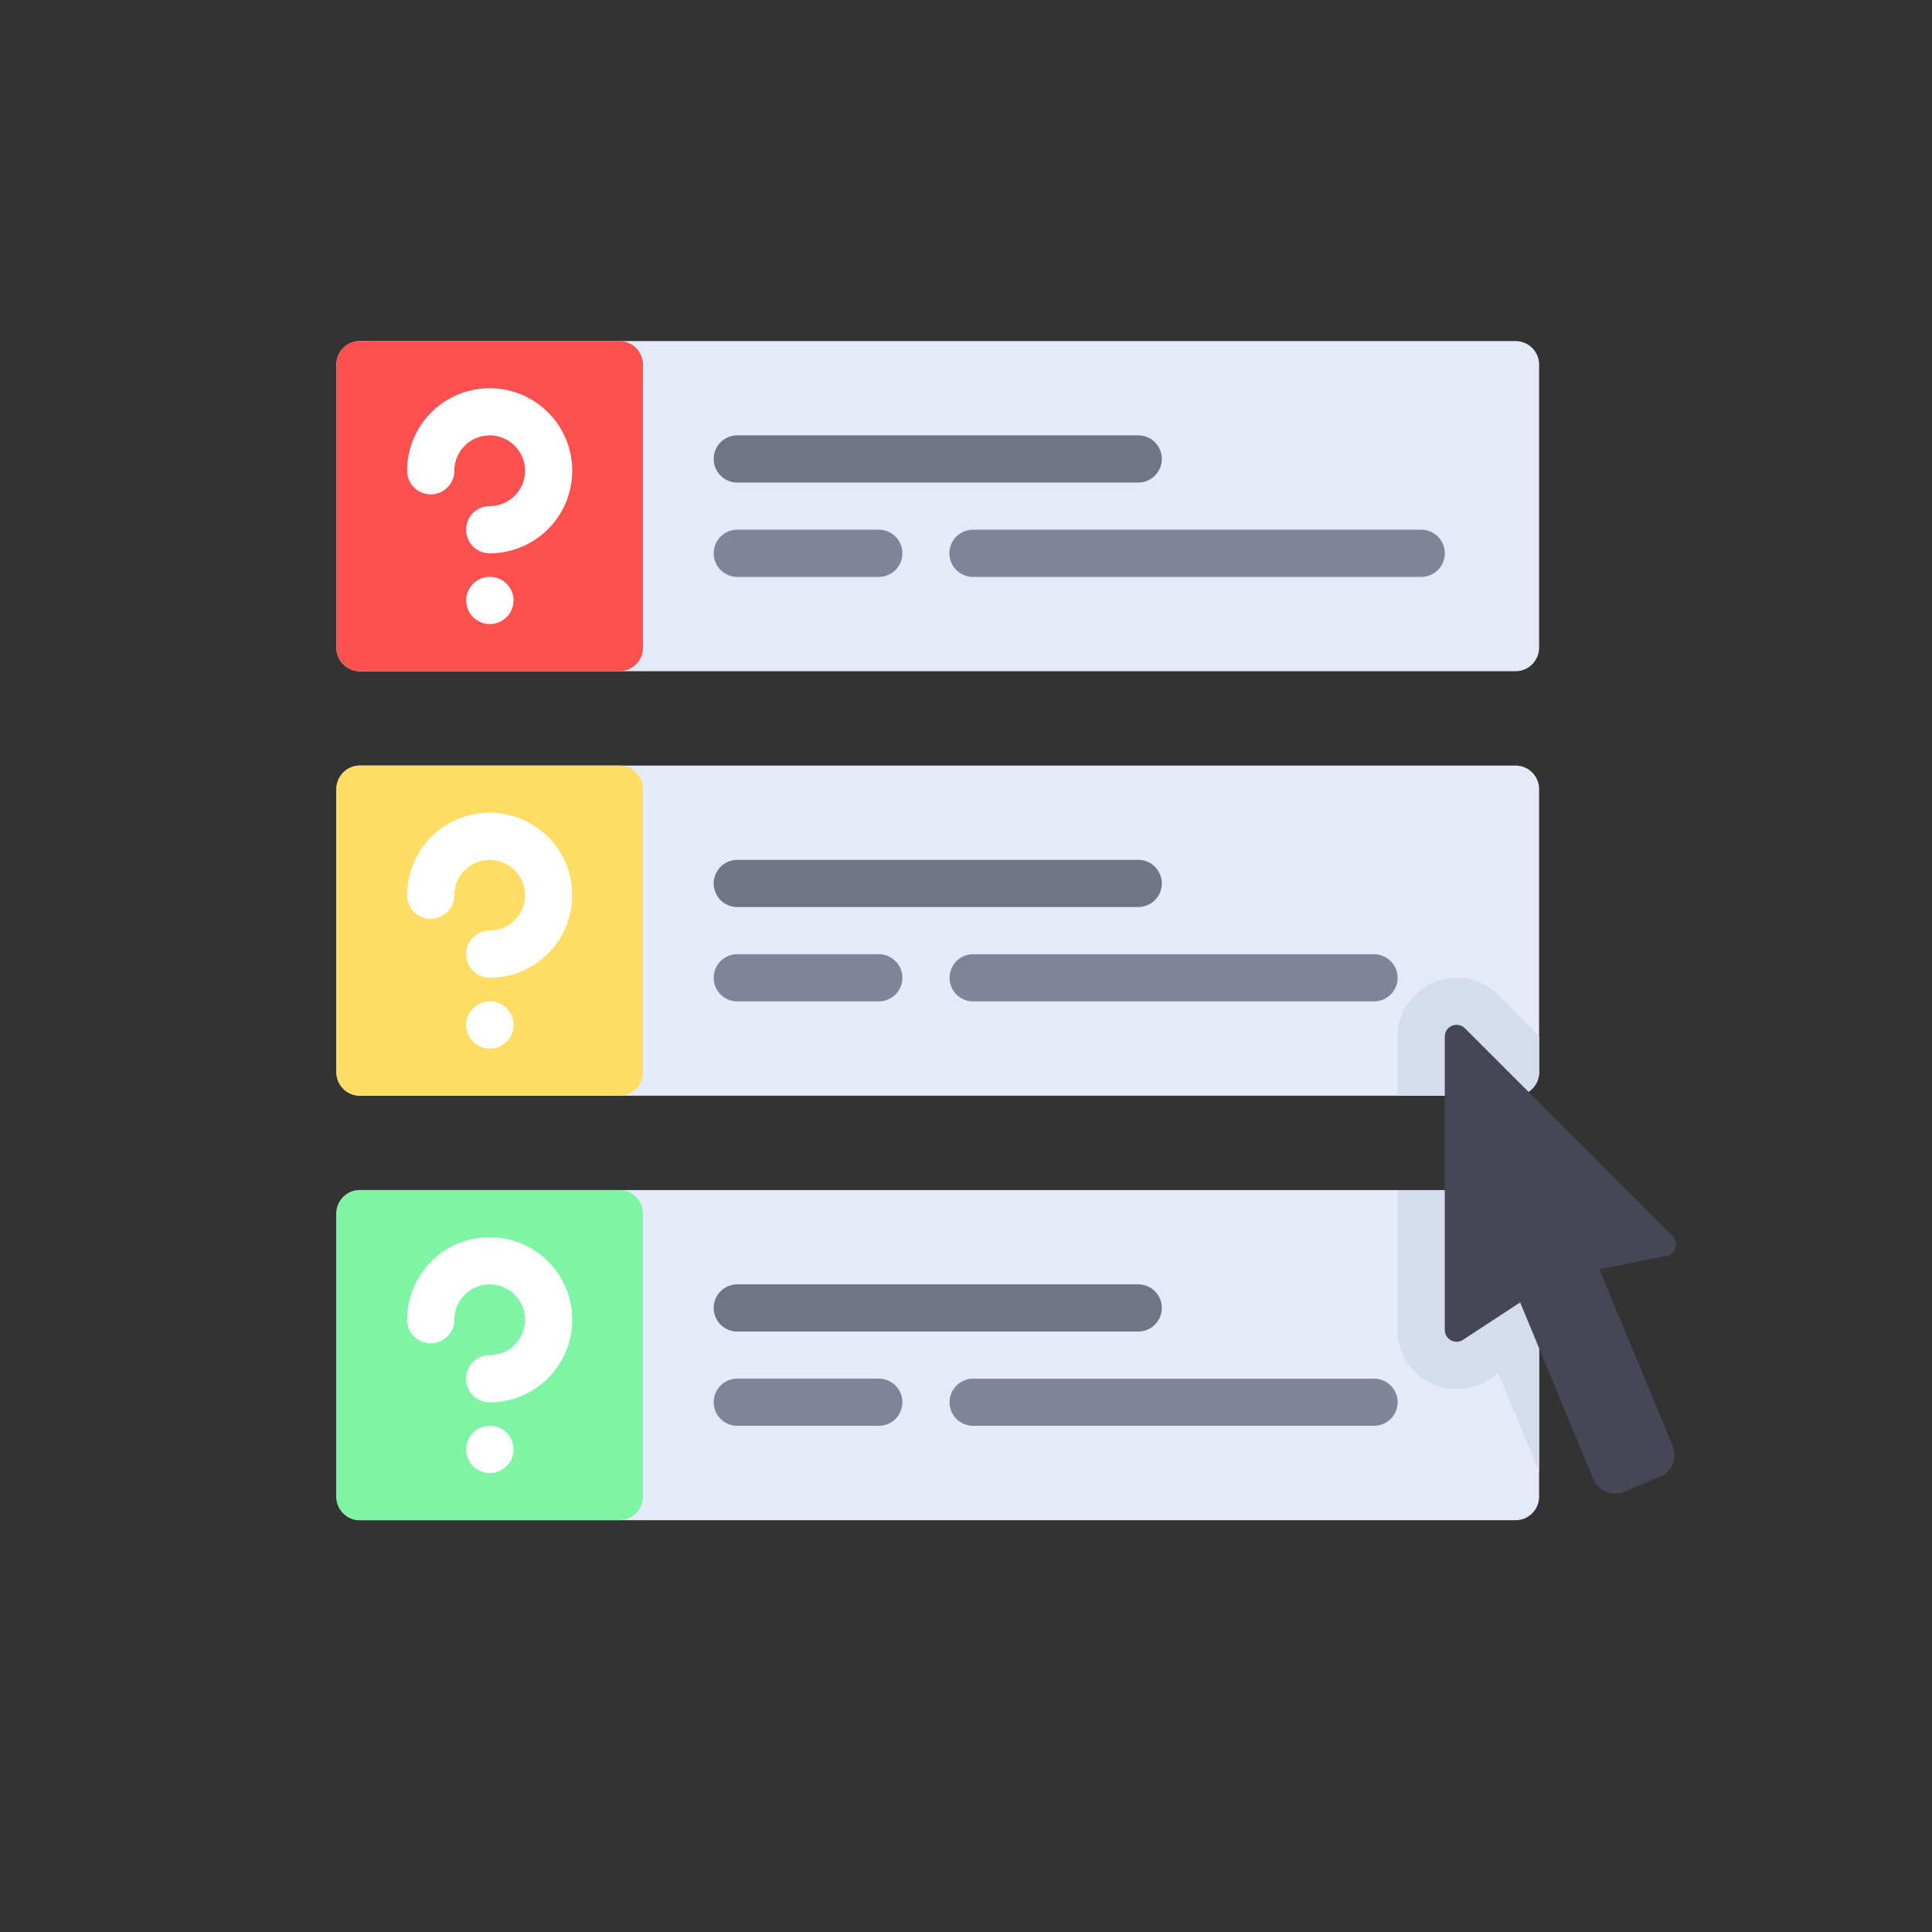 <svg id="Layer_5" data-name="Layer 5" xmlns="http://www.w3.org/2000/svg" viewBox="0 0 500 500"><rect x="0" y="0" width="500" height="500" fill="#333333" stroke="none"/><defs><style>.cls-1{fill:#e4eaf8;}.cls-2{fill:#ff5050;}.cls-3{fill:#707487;}.cls-4{fill:#7f8499;}.cls-5{fill:#fff;}.cls-6{fill:#ffdc64;}.cls-7{fill:#7df5a5;}.cls-8{fill:#d5dced;}.cls-9{fill:#464655;}</style></defs><title>LM5</title><path class="cls-1" d="M392.22,173.71H93.16a6.1,6.1,0,0,1-6.1-6.1V94.37a6.1,6.1,0,0,1,6.1-6.1H392.22a6.1,6.1,0,0,1,6.1,6.1v73.24A6.1,6.1,0,0,1,392.22,173.71Z"/><path class="cls-2" d="M160.3,173.71H93.16a6.1,6.1,0,0,1-6.1-6.1V94.37a6.1,6.1,0,0,1,6.1-6.1H160.3a6.1,6.1,0,0,1,6.1,6.1v73.24A6.1,6.1,0,0,1,160.3,173.71Z"/><path class="cls-3" d="M294.57,124.88H190.81a6.1,6.1,0,0,1,0-12.21H294.57a6.1,6.1,0,0,1,0,12.21Z"/><path class="cls-4" d="M367.81,149.3h-116a6.1,6.1,0,0,1,0-12.21h116a6.1,6.1,0,0,1,0,12.21Z"/><path class="cls-4" d="M227.43,149.3H190.81a6.1,6.1,0,0,1,0-12.21h36.62a6.1,6.1,0,0,1,0,12.21Z"/><path class="cls-5" d="M126.73,143.19a6.1,6.1,0,1,1,0-12.21,9.15,9.15,0,1,0-9.15-9.15,6.1,6.1,0,1,1-12.21,0,21.36,21.36,0,1,1,21.36,21.36Z"/><path class="cls-5" d="M126.79,161.5a6.1,6.1,0,0,1-.06-12.21h.06a6.1,6.1,0,0,1,0,12.21Z"/><path class="cls-1" d="M392.22,283.57H93.16a6.1,6.1,0,0,1-6.1-6.1V204.23a6.1,6.1,0,0,1,6.1-6.1H392.22a6.1,6.1,0,0,1,6.1,6.1v73.24A6.1,6.1,0,0,1,392.22,283.57Z"/><path class="cls-6" d="M160.3,283.57H93.16a6.1,6.1,0,0,1-6.1-6.1V204.23a6.1,6.1,0,0,1,6.1-6.1H160.3a6.1,6.1,0,0,1,6.1,6.1v73.24A6.1,6.1,0,0,1,160.3,283.57Z"/><path class="cls-3" d="M294.57,234.74H190.81a6.1,6.1,0,0,1,0-12.21H294.57a6.1,6.1,0,0,1,0,12.21Z"/><path class="cls-4" d="M227.43,259.16H190.81a6.1,6.1,0,0,1,0-12.21h36.62a6.1,6.1,0,0,1,0,12.21Z"/><path class="cls-5" d="M126.73,253.05a6.1,6.1,0,1,1,0-12.21,9.15,9.15,0,1,0-9.15-9.15,6.1,6.1,0,1,1-12.21,0,21.36,21.36,0,1,1,21.36,21.36Z"/><path class="cls-5" d="M126.79,271.36a6.1,6.1,0,0,1-.06-12.21h.06a6.1,6.1,0,0,1,0,12.21Z"/><path class="cls-1" d="M392.22,393.43H93.16a6.1,6.1,0,0,1-6.1-6.1V314.09a6.1,6.1,0,0,1,6.1-6.1H392.22a6.1,6.1,0,0,1,6.1,6.1v73.24A6.1,6.1,0,0,1,392.22,393.43Z"/><path class="cls-7" d="M160.3,393.43H93.16a6.1,6.1,0,0,1-6.1-6.1V314.09a6.1,6.1,0,0,1,6.1-6.1H160.3a6.1,6.1,0,0,1,6.1,6.1v73.24A6.1,6.1,0,0,1,160.3,393.43Z"/><path class="cls-3" d="M294.57,344.6H190.81a6.1,6.1,0,0,1,0-12.21H294.57a6.1,6.1,0,0,1,0,12.21Z"/><path class="cls-4" d="M227.43,369H190.81a6.1,6.1,0,0,1,0-12.21h36.62a6.1,6.1,0,0,1,0,12.21Z"/><path class="cls-5" d="M126.73,362.91a6.1,6.1,0,1,1,0-12.21,9.15,9.15,0,1,0-9.15-9.15,6.1,6.1,0,0,1-12.21,0,21.36,21.36,0,1,1,21.36,21.36Z"/><path class="cls-5" d="M126.79,381.22a6.1,6.1,0,0,1-.06-12.21h.06a6.1,6.1,0,0,1,0,12.21Z"/><path class="cls-8" d="M392.22,308H361.7v36.21A15.25,15.25,0,0,0,385.32,357l2.45-1.61,10.55,25.47V314.09A6.1,6.1,0,0,0,392.22,308Z"/><path class="cls-8" d="M387.75,257.53A15.14,15.14,0,0,0,377,253.05a15.29,15.29,0,0,0-15.28,15.26v15.25h30.52a6.1,6.1,0,0,0,6.1-6.1V268.1Z"/><path class="cls-9" d="M373.91,268.32v75.87a3.05,3.05,0,0,0,4.73,2.55l14.77-9.68,18.92,45.69a6.1,6.1,0,0,0,8,3.3l9.25-3.83a6.1,6.1,0,0,0,3.3-8l-18.92-45.69L431.3,325a3.05,3.05,0,0,0,1.55-5.15l-53.73-53.73A3.05,3.05,0,0,0,373.91,268.32Z"/><path class="cls-4" d="M355.6,259.16H251.85a6.1,6.1,0,0,1-6.1-6.1h0a6.1,6.1,0,0,1,6.1-6.1H355.6a6.1,6.1,0,0,1,6.1,6.1h0A6.1,6.1,0,0,1,355.6,259.16Z"/><path class="cls-4" d="M355.6,369H251.85a6.1,6.1,0,0,1-6.1-6.1h0a6.1,6.1,0,0,1,6.1-6.1H355.6a6.1,6.1,0,0,1,6.1,6.1h0A6.1,6.1,0,0,1,355.6,369Z"/></svg>
